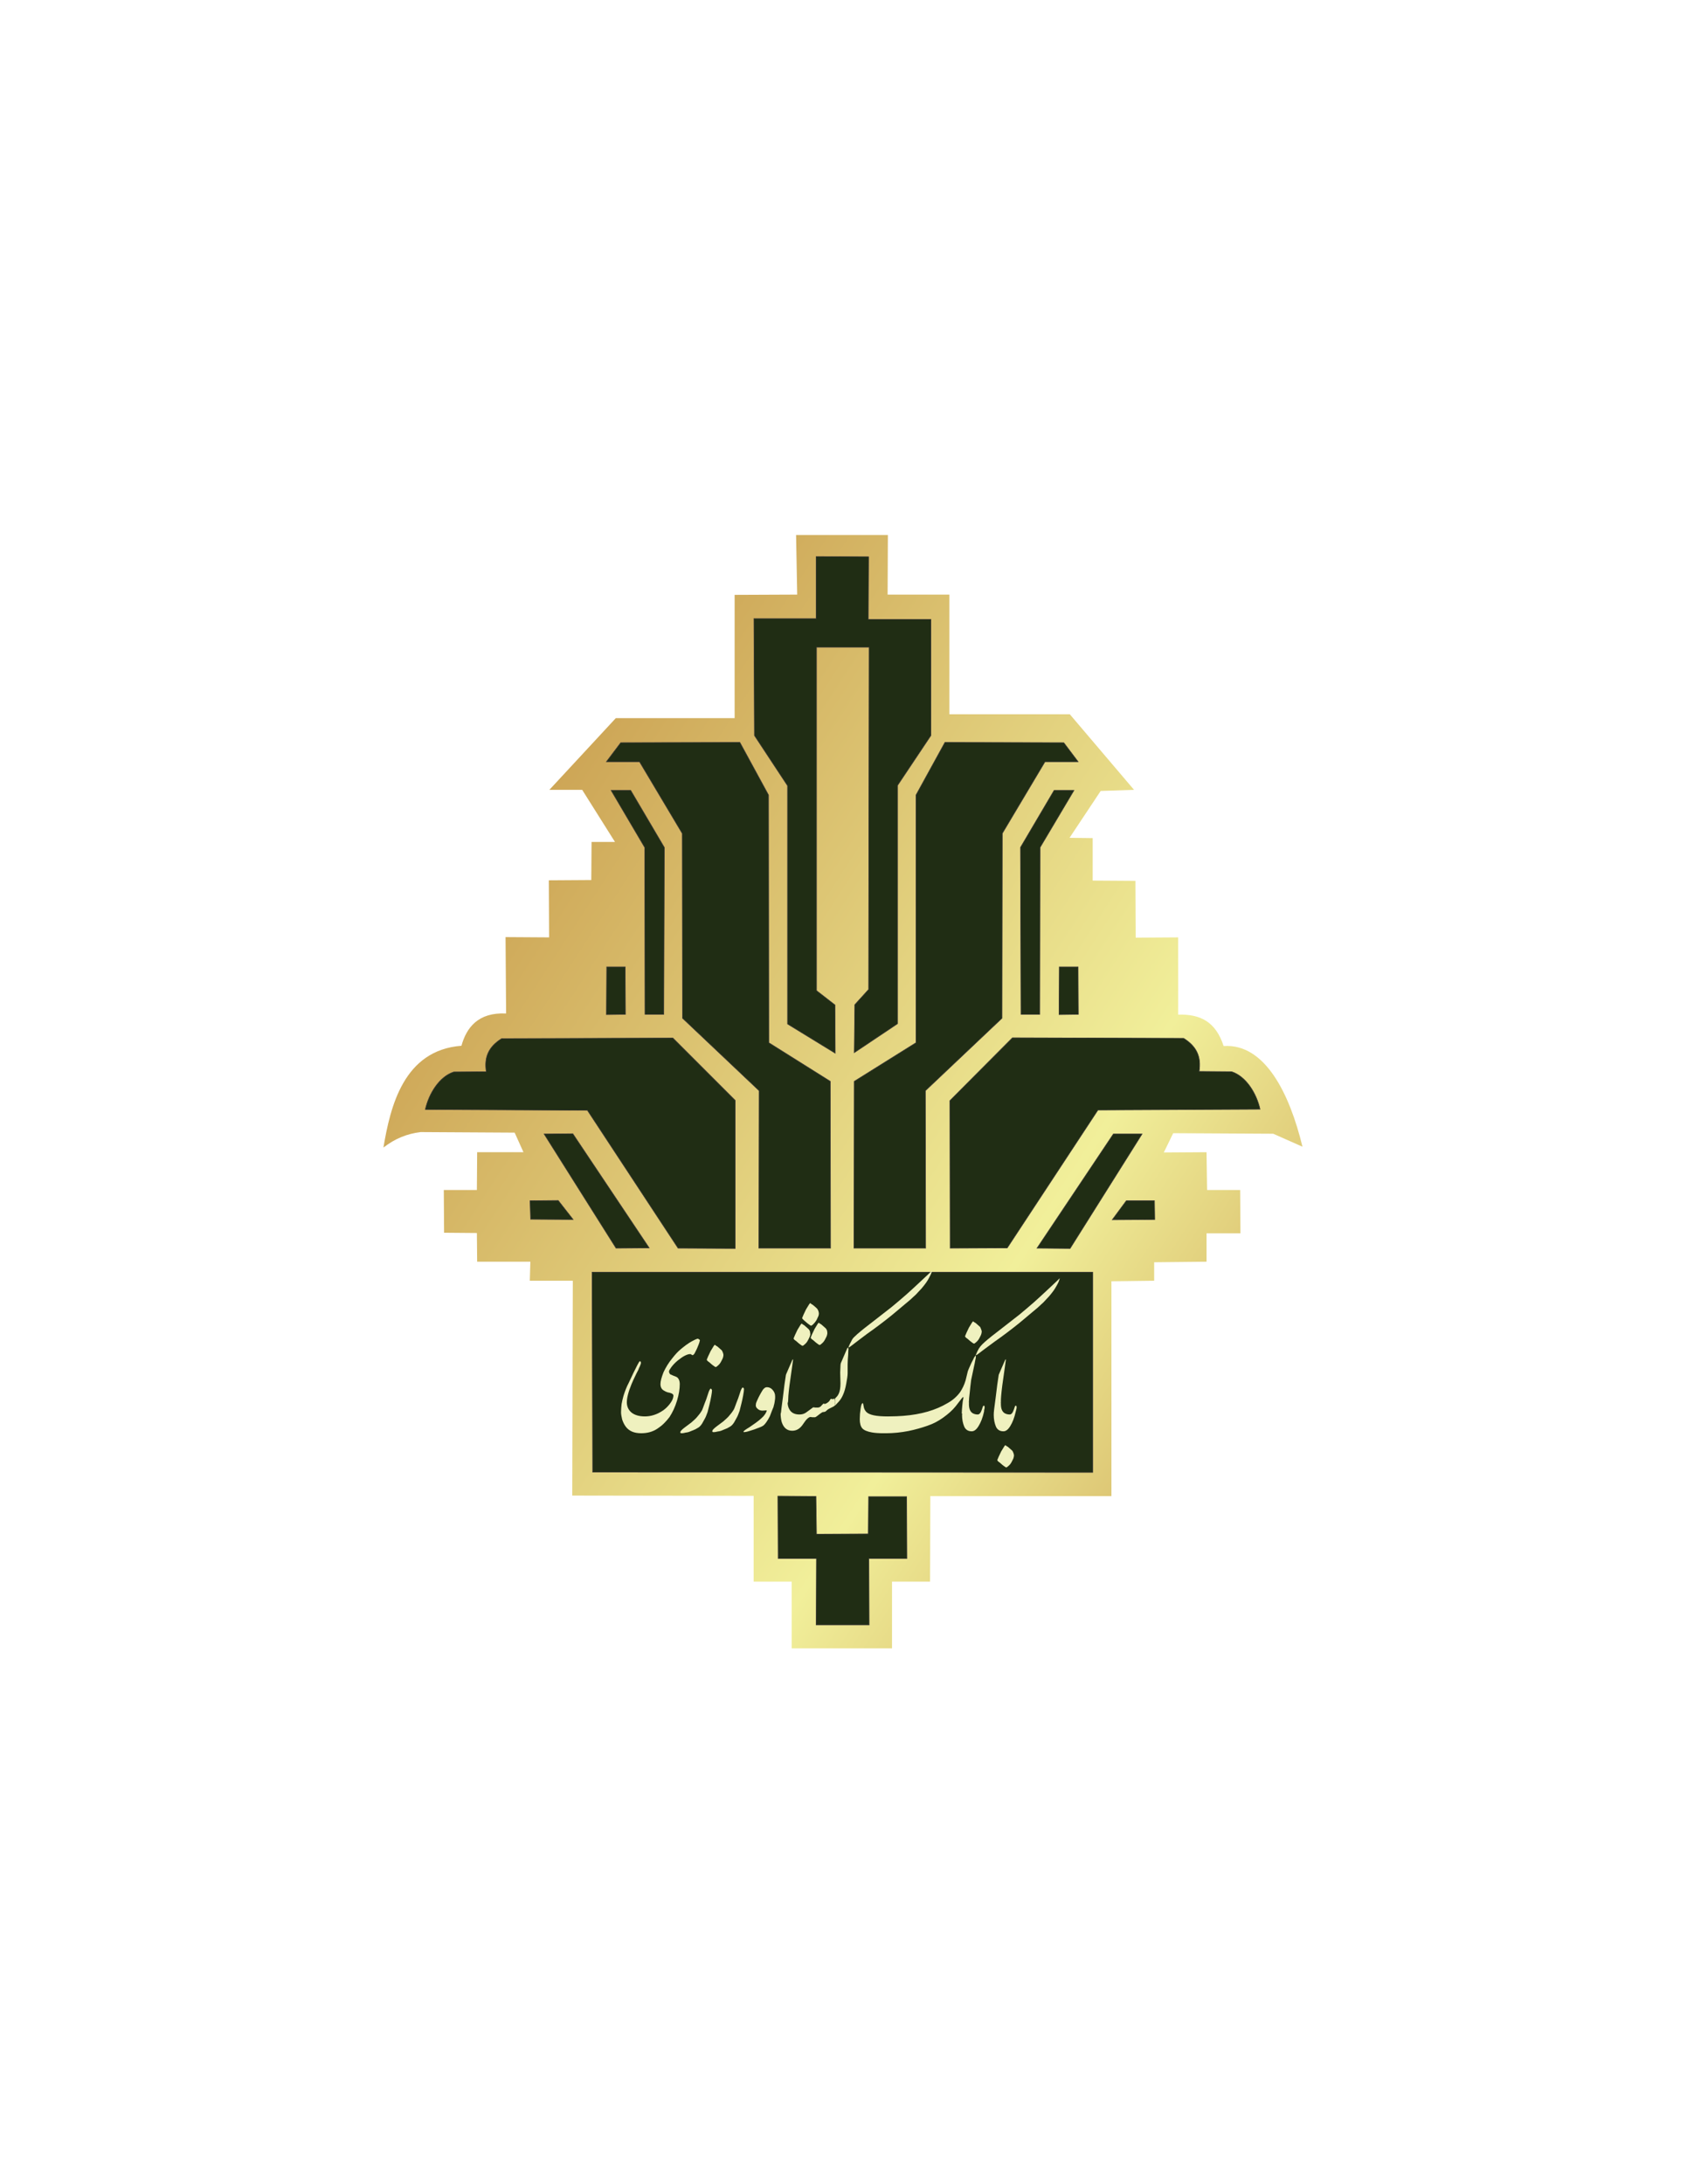 <?xml version="1.0" encoding="utf-8"?>
<!-- Generator: Adobe Illustrator 24.3.0, SVG Export Plug-In . SVG Version: 6.00 Build 0)  -->
<svg version="1.0" xmlns="http://www.w3.org/2000/svg" xmlns:xlink="http://www.w3.org/1999/xlink" x="0px" y="0px"
	 viewBox="0 0 612 792" style="enable-background:new 0 0 612 792;" xml:space="preserve">
<style type="text/css">
	.st0{fill-rule:evenodd;clip-rule:evenodd;fill:url(#SVGID_1_);}
	.st1{fill-rule:evenodd;clip-rule:evenodd;fill:#202D14;stroke:#373435;stroke-width:0.216;stroke-miterlimit:22.926;}
	.st2{fill-rule:evenodd;clip-rule:evenodd;fill:#EFF1BF;}
</style>
<g id="Layer_1">
</g>
<g id="_x23_Layer_3">
	<g>
		<linearGradient id="SVGID_1_" gradientUnits="userSpaceOnUse" x1="51.8" y1="231.721" x2="570.007" y2="568.249">
			<stop  offset="0" style="stop-color:#B6762A"/>
			<stop  offset="0.63" style="stop-color:#F1EF9A"/>
			<stop  offset="1" style="stop-color:#B6762A"/>
		</linearGradient>
		<path class="st0" d="M289.2,215.6l-0.4-21.6h33.3l-0.1,21.6l22.4,0l0,43.4l43.7,0l23.3,27.4l-12.1,0.4L388,303.8l8.4,0.1l0,15.4
			l15.5,0.1l0.1,20.6l15.4-0.1v28c8-0.2,13.6,2.5,16.5,11.4c15.1-1,24,17.5,28.6,36.5l-10.6-4.7l-36.3-0.2l-3.4,7l15.5-0.1l0.2,13.7
			l12,0l0.1,15.7l-12.3,0l0,10.3l-19,0.2l0,6.7l-15.5,0.2l0,77.9l-65.7,0l-0.1,31l-13.8,0l0,24.2l-36.4,0v-24.2l-13.8,0l0-31.1
			l-65.8-0.1l0.2-77.9l-15.6,0l0.2-6.9l-19.3,0l-0.1-10.4l-11.9-0.1l-0.1-15.5l12,0l0.1-13.7l16.8,0l-3.2-7.1l-34.1-0.2
			c-4.9,0.6-9.2,2.3-13.5,5.6c2.5-14.8,7.3-35.3,28.3-36.9c1.8-6.5,6-12.2,16.2-11.7l-0.2-27.7l15.8,0.1l-0.1-20.7l15.4-0.1
			l0.1-13.8l8.5,0l-11.9-18.9l-11.9,0l24.1-26h43.1l0-44.7L289.2,215.6z"/>
		<polygon class="st1" points="302.9,364.4 303,381.9 285.7,371.3 285.7,284.9 273.7,266.7 273.5,224.3 296.1,224.3 296.1,201.8 
			315.1,201.9 315,224.6 337.7,224.6 337.7,266.7 325.6,284.8 325.6,371.2 309.9,381.7 310.1,364.3 315.1,358.8 315.3,234.7 
			296.2,234.7 296.2,359.2 		"/>
		<polygon class="st1" points="220,276.2 225.2,269.3 268.4,269.2 278.8,288.3 278.9,378.1 301.2,392.1 301.3,452.6 275.3,452.6 
			275.4,395.5 247.6,369.2 247.5,302.2 232,276.2 		"/>
		<polygon class="st1" points="221.7,286.6 228.8,286.6 241,307.3 240.8,367.8 234,367.8 233.9,307.3 		"/>
		<polygon class="st1" points="220.1,350.6 226.8,350.6 226.9,367.8 220,367.9 		"/>
		<path class="st1" d="M154.3,402.3c1.3-5.8,5.1-11.9,10.3-13.6l11.8-0.1c-0.8-5.2,0.8-9,5.6-12l62.1-0.2l22.6,22.6l0,53.7
			l-20.7-0.1l-32.9-50L154.3,402.3z"/>
		<polygon class="st1" points="197.4,411.2 207.8,411.1 235.5,452.5 223.5,452.6 		"/>
		<polygon class="st1" points="192.3,435.4 192.5,442.1 207.9,442.2 202.5,435.3 		"/>
		<polygon class="st1" points="391.1,276.2 385.9,269.3 342.8,269.2 332.3,288.3 332.3,378.1 309.9,392.1 309.8,452.6 335.8,452.6 
			335.7,395.5 363.5,369.2 363.6,302.2 379.1,276.2 		"/>
		<path class="st1" d="M457.1,402.2c-1.3-5.8-5.1-11.9-10.3-13.6l-11.8-0.1c0.8-5.2-0.8-9-5.6-12l-62.1-0.2l-22.7,22.8l0.1,53.5
			l20.7-0.1l32.9-50L457.1,402.2z"/>
		<polygon class="st1" points="414.3,411.2 403.9,411.2 376.2,452.6 388.2,452.7 		"/>
		<polygon class="st1" points="418.8,435.4 418.9,442.2 403.5,442.3 408.6,435.4 		"/>
		<polygon class="st1" points="282.2,542.5 282.3,565.1 296.2,565.1 296.1,589.2 315.3,589.2 315.2,565.1 329,565.1 328.9,542.7 
			315.1,542.7 315,556.2 296.2,556.3 296,542.6 		"/>
		<polygon class="st1" points="214.8,461.3 215,533.8 396.4,533.9 396.4,461.3 		"/>
		<polygon class="st1" points="384.3,350.6 391.1,350.6 391.2,367.8 384.2,367.9 		"/>
		<polygon class="st1" points="389.6,286.6 382.4,286.6 370.2,307.3 370.4,367.8 377.2,367.8 377.3,307.3 		"/>
		<g>
			<path class="st2" d="M363.1,508.2v0.9c0,1.6,0.4,2.7,1.3,3.3c0.5,0.3,1.1,0.5,1.9,0.5c0.6,0,1.1-0.6,1.5-1.8
				c0.1-0.3,0.2-0.6,0.3-0.9c0.1-0.3,0.2-0.5,0.4-0.5c0.2,0,0.3,0.2,0.3,0.6c0,0.2,0,0.4-0.1,0.7c-0.1,0.3-0.1,0.6-0.2,0.8
				c-0.5,2.3-1.2,4-2,5.3c-0.8,1.3-1.6,1.9-2.5,1.9c-1.3,0-2.2-0.6-2.7-1.7c-0.5-1.2-0.8-2.6-0.8-4.4L363.1,508.2z"/>
			<path class="st2" d="M367.8,527.4c0.1,0.4,0,0.8-0.1,1.2c-0.1,0.4-0.4,0.9-0.7,1.5c-0.3,0.6-0.7,1.1-1.2,1.5
				c-0.3,0.3-0.6,0.5-0.8,0.5c-0.1,0-0.4-0.2-0.8-0.5c-0.4-0.3-0.8-0.6-1.1-0.9c-0.3-0.3-0.6-0.5-0.9-0.7c-0.2-0.2-0.4-0.4-0.4-0.6
				c0.2-0.5,0.4-0.9,0.5-1.2c0.4-0.8,0.7-1.5,0.9-1.9c0.4-0.6,0.7-1.2,1.1-1.8c0.1-0.1,0.2-0.3,0.4-0.5c0.1,0.1,0.2,0.2,0.4,0.3
				c0.1,0.1,0.3,0.2,0.5,0.3c0.8,0.7,1.4,1.2,1.7,1.5C367.5,526.5,367.7,526.9,367.8,527.4z"/>
			<path class="st2" d="M363.1,508.2c-0.3,1-0.6,2-1,3c-0.4,1-1,1.6-1.6,1.6c0-0.5,0.2-2.5,0.7-6c0.4-3.6,0.8-6.3,1.1-8.2
				c0-0.2,0.4-0.9,1-2.4c0.6-1.4,1.1-2.5,1.4-3.2c0.1,0,0.2-0.1,0.2-0.1c0,0.1,0,0.4-0.1,0.9l-0.2,1.5l-1,7.1
				c-0.2,1.4-0.3,2.7-0.4,3.7C363.1,507,363.1,507.8,363.1,508.2z"/>
			<path class="st2" d="M351.5,508.2v0.9c0,1.6,0.4,2.7,1.3,3.3c0.5,0.3,1.1,0.5,1.9,0.5c0.6,0,1.1-0.6,1.5-1.8
				c0.1-0.3,0.2-0.6,0.3-0.9c0.1-0.3,0.2-0.5,0.4-0.5c0.2,0,0.3,0.2,0.3,0.6c0,0.2,0,0.4-0.1,0.7c-0.1,0.3-0.1,0.6-0.1,0.8
				c-0.5,2.3-1.2,4-2,5.3c-0.8,1.3-1.6,1.9-2.5,1.9c-1.3,0-2.2-0.6-2.7-1.7c-0.5-1.2-0.8-2.6-0.8-4.4L351.5,508.2z"/>
			<path class="st2" d="M356.1,482.5c0.1,0.4,0,0.8-0.1,1.2c-0.1,0.4-0.4,0.9-0.7,1.5c-0.3,0.6-0.7,1.1-1.2,1.5
				c-0.3,0.3-0.6,0.5-0.8,0.5c-0.1,0-0.4-0.2-0.8-0.5c-0.4-0.3-0.8-0.6-1.1-0.9c-0.3-0.3-0.6-0.5-0.9-0.7c-0.2-0.2-0.4-0.4-0.4-0.6
				c0.2-0.5,0.4-0.9,0.5-1.2c0.4-0.8,0.7-1.5,0.9-1.9c0.4-0.6,0.7-1.2,1.1-1.8c0.1-0.1,0.2-0.3,0.4-0.5c0.1,0.1,0.2,0.2,0.4,0.3
				c0.1,0.1,0.3,0.2,0.5,0.3c0.8,0.7,1.4,1.2,1.7,1.5C355.8,481.7,356,482.1,356.1,482.5z"/>
			<path class="st2" d="M351.5,508.2c-0.1,0.5-0.2,0.9-0.4,1.4c-0.1,0.5-0.3,1-0.6,1.6c-0.3,0.6-0.6,1-0.9,1.2
				c-0.3,0.3-0.6,0.3-0.7,0.2c0-0.9,0.1-1.9,0.2-3c0.1-1.1,0.2-1.9,0.3-2.2l0.1-0.6c0-0.1,0-0.2-0.1-0.2c0,0-0.1,0-0.2,0.1
				c-0.2,0.2-0.4,0.5-0.8,1c-0.8,1-1.3,1.7-1.7,2.2c-1.2,1.5-2.7,2.8-4.5,4.1c-1.8,1.3-3.7,2.3-5.8,3c-2,0.7-4.4,1.4-6.9,1.9
				c-2.6,0.5-5.3,0.8-8.1,0.8h-0.9c-1.7,0-3.1-0.1-4.2-0.3c-1.7-0.3-2.9-0.8-3.5-1.5c-0.6-0.7-0.9-1.8-0.9-3.3
				c0-1.2,0.1-2.5,0.3-3.8c0.2-1.3,0.4-2,0.8-2c0.1,0,0.2,0.4,0.3,1.1c0.1,0.8,0.4,1.4,0.9,2c1.1,1.2,3.7,1.7,7.9,1.7
				c2.3,0,4.1-0.1,5.5-0.2c6.6-0.5,11.9-2.1,16.1-4.6c2-1.1,3.5-2.5,4.6-4c0.8-1.2,1.5-2.6,2-4.3l0.8-3.3c0.1-0.3,0.5-1.3,1.3-3
				c0.5-1,0.9-1.7,1-2c0.2-0.3,0.4-0.5,0.6-0.8c0,0.3,0,0.6,0,0.9c-0.2,0.8-0.3,1.5-0.4,2l-1.3,6.1c-0.2,1.7-0.4,3.2-0.5,4.5
				C351.6,506.5,351.5,507.5,351.5,508.2z"/>
			<path class="st2" d="M356.4,487.4c0.9-0.9,2.8-2.5,5.7-4.7c2.6-2,5.1-4,7.7-6c1.8-1.5,3.6-3,5.3-4.5c1.2-1.1,2.8-2.5,4.8-4.4
				c3-2.8,4.5-4.2,4.5-4.3c0,0.2,0,0.4-0.1,0.5c-0.1,0.5-0.5,1.4-1.1,2.4c-0.6,1.1-1.2,1.9-1.6,2.4c-0.6,0.8-1.3,1.6-2.1,2.4
				c-0.7,0.8-1.3,1.4-1.8,1.8c-0.6,0.6-1.6,1.5-3.1,2.7c-1.1,0.9-2.7,2.3-4.9,4.1c-1.5,1.2-2.9,2.3-4.1,3.2
				c-1.6,1.2-3.2,2.4-4.8,3.5l-4.2,3.1c-0.6,0.5-1.2,0.9-1.7,1.3c-0.5,0.4-0.9,0.6-0.9,0.4c0.3-0.8,0.7-1.6,1.1-2.3
				C355.4,488.5,355.9,487.9,356.4,487.4z"/>
			<path class="st2" d="M302.9,509.7c0.8-0.8,1.3-1.4,1.5-1.6c0.6-0.7,1.1-1.5,1.5-2.5c0.4-0.9,0.8-2.2,1.1-3.9
				c0.3-1.6,0.5-2.9,0.5-3.7c0-1,0-2.1,0-3.3c0-1.1,0.1-2.3,0.2-3.5c0-1.1,0.1-1.8,0.1-2c0-0.2,0-0.4-0.1-0.5
				c-0.1,0-0.2,0.1-0.3,0.1l-2.2,5.1c-0.2,0.3-0.3,0.9-0.3,1.5c0,0.7-0.1,1.5-0.1,2.3l0.1,3.9c0,1.6-0.2,2.8-0.6,3.7
				c-0.2,0.4-0.4,0.8-0.7,1.1c-0.3,0.3-0.5,0.6-0.7,0.7V509.7z"/>
			<path class="st2" d="M310.1,484.6c0.9-0.9,2.8-2.5,5.7-4.7c2.6-2,5.1-4,7.7-6c1.8-1.5,3.6-3,5.3-4.5c1.2-1.1,2.8-2.5,4.8-4.4
				c3-2.8,4.5-4.2,4.5-4.3c0,0.2,0,0.4-0.1,0.5c-0.1,0.5-0.5,1.3-1.1,2.4c-0.6,1.1-1.2,1.9-1.6,2.4c-0.6,0.8-1.3,1.6-2.1,2.4
				c-0.7,0.8-1.3,1.4-1.8,1.8c-0.6,0.6-1.6,1.5-3.1,2.7c-1.1,0.9-2.7,2.3-4.9,4.1c-1.5,1.2-2.9,2.3-4.1,3.2
				c-1.6,1.2-3.2,2.4-4.8,3.5l-4.1,3.1c-0.6,0.5-1.2,0.9-1.7,1.3c-0.5,0.4-0.9,0.6-0.9,0.4c0.3-0.8,0.7-1.6,1.1-2.3
				C309.1,485.7,309.5,485.1,310.1,484.6z"/>
			<path class="st2" d="M302.8,509.7l-0.4,0.3c-0.7,0.3-1.1,0.6-1.4,0.7c-0.2,0.1-0.4,0.2-0.7,0.4c-0.2,0.2-0.5,0.4-0.8,0.7
				c-0.2,0.1-0.4,0.2-0.7,0.2c-0.3,0-0.6,0.1-0.8,0.3c-0.2,0.1-0.6,0.4-1.1,0.8c-0.5,0.4-0.9,0.7-1.2,0.8c-0.2,0-0.4,0-0.7,0
				c-0.3,0-0.6,0-0.9-0.1c-0.7,0-1.6,0.8-2.7,2.5c-1.1,1.7-2.4,2.5-4,2.5c-1.8,0-3.1-1-3.8-3.1c-0.1-0.3-0.2-0.8-0.3-1.5
				c-0.1-0.7-0.1-1.2-0.1-1.6l2.5-4.5c0,1.2,0.2,2.2,0.7,3c0.7,1.2,1.9,1.8,3.6,1.8c0.9,0,1.7-0.2,2.4-0.7c0.8-0.6,1.7-1.2,2.6-1.9
				c0.5,0.1,1,0.1,1.6,0.1c0.5,0,1-0.2,1.4-0.7c0.2-0.3,0.5-0.5,0.8-0.8c0.2,0.2,0.4,0.2,0.7,0.1c0.5-0.2,0.9-0.5,1.3-0.9
				c0.2-0.3,0.4-0.6,0.6-0.9c0.3,0.1,0.6,0.2,0.8,0.1c0.2-0.1,0.3-0.1,0.4-0.2c0.1,0.2,0.2,0.4,0.2,0.6c0.1,0.2,0.1,0.4,0.1,0.7
				c0,0.2,0,0.3-0.1,0.5C303,509.3,302.9,509.5,302.8,509.7z"/>
			<path class="st2" d="M293.9,483.3c0.1,0.4,0.1,0.8-0.1,1.2c-0.1,0.4-0.4,0.9-0.7,1.5c-0.3,0.6-0.7,1.1-1.2,1.5
				c-0.3,0.3-0.6,0.5-0.8,0.5c-0.1,0-0.4-0.2-0.8-0.5c-0.4-0.3-0.8-0.6-1.1-0.9c-0.3-0.3-0.6-0.5-0.9-0.7c-0.2-0.2-0.4-0.4-0.4-0.6
				c0.2-0.5,0.4-0.9,0.5-1.2c0.4-0.8,0.7-1.5,0.9-1.9c0.4-0.6,0.7-1.2,1.1-1.8c0.1-0.1,0.2-0.3,0.4-0.5c0.1,0.1,0.2,0.2,0.4,0.3
				c0.1,0.1,0.3,0.2,0.5,0.3c0.8,0.7,1.4,1.2,1.7,1.5C293.7,482.4,293.9,482.8,293.9,483.3L293.9,483.3z M300.1,483L300.1,483
				c0.1,0.4,0,0.8-0.1,1.2c-0.1,0.4-0.4,0.9-0.7,1.5c-0.3,0.6-0.7,1.1-1.2,1.5c-0.3,0.3-0.6,0.5-0.8,0.5c-0.1,0-0.4-0.2-0.8-0.5
				c-0.4-0.3-0.8-0.6-1.1-0.9c-0.3-0.3-0.6-0.5-0.9-0.7c-0.2-0.2-0.4-0.4-0.4-0.6c0.2-0.5,0.4-0.9,0.5-1.2c0.4-0.8,0.7-1.5,0.9-1.9
				c0.4-0.6,0.7-1.2,1.1-1.8c0.1-0.1,0.2-0.3,0.4-0.5c0.1,0.1,0.2,0.2,0.4,0.3c0.1,0.1,0.3,0.2,0.5,0.3c0.8,0.7,1.4,1.2,1.7,1.5
				C299.9,482.1,300.1,482.5,300.1,483L300.1,483z M297,475.8L297,475.8c-0.1-0.5-0.3-0.9-0.5-1.2c-0.3-0.3-0.8-0.8-1.7-1.5
				c-0.2-0.1-0.4-0.2-0.5-0.3c-0.1-0.1-0.2-0.2-0.4-0.3c-0.2,0.2-0.3,0.4-0.4,0.5c-0.4,0.6-0.7,1.2-1.1,1.8c-0.2,0.4-0.5,1-0.9,1.9
				c-0.1,0.3-0.3,0.7-0.5,1.2c0,0.2,0.1,0.3,0.4,0.6c0.2,0.2,0.5,0.5,0.9,0.8c0.3,0.3,0.7,0.6,1.1,0.9c0.4,0.3,0.7,0.5,0.8,0.5
				c0.2,0,0.5-0.2,0.8-0.5c0.5-0.5,0.9-1,1.2-1.5c0.3-0.6,0.5-1.1,0.7-1.5C297.1,476.6,297.1,476.2,297,475.8z"/>
			<path class="st2" d="M285.9,508.2c-0.3,1-0.6,2-1,3c-0.4,1-1,1.6-1.6,1.6c0-0.5,0.2-2.5,0.7-6c0.4-3.6,0.8-6.3,1.1-8.2
				c0-0.2,0.4-0.9,1-2.4c0.6-1.4,1.1-2.5,1.4-3.2c0.1,0,0.2-0.1,0.2-0.1c0,0.1,0,0.4-0.1,0.9l-0.2,1.5l-1,7.1
				c-0.2,1.4-0.3,2.7-0.4,3.7C286,507,285.9,507.8,285.9,508.2z"/>
			<path class="st2" d="M280.1,511.4l-0.8,2.1c-0.4,0.8-0.8,1.5-1.3,2.2c-0.5,0.7-0.9,1.1-1.2,1.3c-0.3,0.2-0.9,0.5-1.8,0.8
				c-0.4,0.2-0.9,0.3-1.3,0.5c-1,0.3-1.6,0.5-1.9,0.6c-0.9,0.3-1.6,0.4-1.9,0.4l-0.2-0.1c0-0.3,0.7-0.8,2.2-1.7l2.3-1.6
				c0.4-0.3,0.8-0.6,1.3-1c0.5-0.4,1-0.9,1.5-1.4c0.5-0.6,0.9-1.2,1.1-1.8c0-0.1,0-0.2,0.1-0.3l-1.6,0.1c-0.7,0-1.3-0.2-1.8-0.7
				c-0.5-0.4-0.7-0.9-0.6-1.5c0-0.3,0.1-0.7,0.3-1.1c0.2-0.4,0.5-1.2,1.1-2.3c0.4-0.7,0.7-1.3,1.1-1.9c0.5-0.7,1-1,1.5-1
				c0.8,0,1.5,0.3,2.1,1c0.6,0.7,0.9,1.4,0.9,2.4c0,0.5,0,0.9-0.1,1.4c-0.1,0.5-0.1,0.9-0.2,1.2c-0.1,0.3-0.2,0.8-0.3,1.2
				C280.4,510.6,280.3,511,280.1,511.4z"/>
			<path class="st2" d="M269.9,503.7c0,0.5-0.1,1.2-0.3,2.3c-0.2,1.1-0.4,2-0.6,2.8l-0.7,2.8c-0.4,1.1-0.7,1.9-1,2.4
				c-0.4,0.7-0.7,1.3-1,1.8c-0.3,0.5-0.6,0.8-0.9,1.1c-0.3,0.3-0.9,0.6-1.6,1l-2.2,0.9c-0.2,0.1-0.7,0.2-1.4,0.3
				c-0.7,0.2-1.2,0.2-1.4,0.2c-0.2,0-0.3-0.1-0.4-0.2c0-0.1,0-0.3,0.1-0.5c0.2-0.3,0.7-0.8,1.5-1.4c0.8-0.6,1.6-1.2,2.4-1.8
				c0.9-0.8,1.6-1.4,2-1.9c0.6-0.7,1.2-1.4,1.8-2.4c0.1-0.2,0.3-0.6,0.5-1.2c0.2-0.6,0.6-1.6,1.1-2.9l0.7-2.1
				c0.1-0.3,0.2-0.7,0.4-1.1c0.2-0.4,0.4-0.7,0.6-0.7C269.8,503.3,269.9,503.5,269.9,503.7z"/>
			<path class="st2" d="M258.3,504.1c0,0.5-0.1,1.2-0.3,2.3c-0.2,1.1-0.4,2-0.6,2.8l-0.7,2.8c-0.4,1.1-0.7,1.9-1,2.4
				c-0.4,0.7-0.7,1.3-1,1.8c-0.3,0.5-0.6,0.8-0.9,1.1c-0.3,0.3-0.9,0.6-1.6,1l-2.2,0.9c-0.2,0.1-0.7,0.2-1.4,0.3
				c-0.7,0.2-1.2,0.2-1.4,0.2c-0.2,0-0.3-0.1-0.4-0.2c0-0.1,0-0.3,0.1-0.5c0.2-0.3,0.7-0.8,1.5-1.4c0.8-0.6,1.6-1.2,2.4-1.8
				c0.9-0.8,1.6-1.4,2-1.9c0.6-0.7,1.2-1.4,1.8-2.4c0.1-0.2,0.3-0.6,0.5-1.2c0.2-0.6,0.6-1.6,1.1-2.9l0.7-2.1
				c0.1-0.3,0.2-0.7,0.4-1.1c0.2-0.4,0.4-0.7,0.6-0.7C258.2,503.8,258.3,504,258.3,504.1z"/>
			<path class="st2" d="M262.4,491c0.1,0.4,0,0.8-0.1,1.2c-0.1,0.4-0.4,0.9-0.7,1.5c-0.3,0.6-0.7,1.1-1.2,1.5
				c-0.3,0.3-0.6,0.5-0.8,0.5c-0.1,0-0.4-0.2-0.8-0.5c-0.4-0.3-0.8-0.6-1.1-0.9c-0.3-0.3-0.6-0.5-0.9-0.7c-0.2-0.2-0.4-0.4-0.4-0.6
				c0.2-0.5,0.4-0.9,0.5-1.2c0.4-0.8,0.7-1.5,0.9-1.9c0.4-0.6,0.7-1.2,1.1-1.8c0.1-0.1,0.2-0.3,0.4-0.5c0.1,0.1,0.2,0.2,0.4,0.3
				c0.1,0.1,0.3,0.2,0.5,0.3c0.8,0.7,1.4,1.2,1.7,1.5C262.1,490.1,262.3,490.5,262.4,491z"/>
			<path class="st2" d="M253.9,486c-0.1,0.5-0.2,0.9-0.4,1.4c-0.2,0.4-0.4,1.1-0.8,1.9c-0.4,0.8-0.6,1.2-0.7,1.4
				c-0.3,0.5-0.6,0.7-0.8,0.7c-0.2-0.1-0.3-0.2-0.5-0.3c-0.1-0.1-0.3-0.1-0.4-0.1c-0.5,0-1.1,0.2-1.9,0.6c-0.8,0.4-1.6,1-2.5,1.7
				c-1.1,0.9-1.9,1.8-2.4,2.5c-0.5,0.7-0.8,1.2-0.8,1.5c0,0.3,0.1,0.6,0.4,1l1.1,0.5c0.3,0.1,0.5,0.2,0.8,0.3
				c0.2,0.1,0.4,0.2,0.6,0.3c0.6,0.4,1,1.3,1,2.5c0,1.7-0.3,3.7-1,6c-0.7,2.3-1.6,4.2-2.7,5.9c-0.6,0.8-1.2,1.5-2,2.3
				c-0.8,0.8-1.6,1.4-2.5,2c-1.7,1.1-3.6,1.6-5.8,1.6c-2.6,0-4.4-0.8-5.6-2.4c-0.6-0.8-1-1.7-1.3-2.6c-0.2-0.9-0.4-1.8-0.4-2.6
				c0-1,0.1-2.1,0.2-3c0.2-1,0.4-2,0.7-3c0.5-1.6,1.1-3.2,1.9-4.7c0.7-1.5,1.3-2.7,1.7-3.6l1.4-2.8c0.2-0.3,0.3-0.6,0.5-0.9
				c0.2-0.3,0.3-0.5,0.4-0.5c0.3,0,0.4,0.2,0.4,0.5c0,0.3,0,0.5-0.1,0.6c-0.2,0.6-0.4,1.1-0.6,1.4c-0.1,0.4-0.4,1-0.9,1.9
				c-0.2,0.5-0.6,1.2-1.1,2.3c-0.2,0.5-0.5,1.1-0.7,1.6c-1.2,2.9-1.7,5.1-1.7,6.6c0,1.5,0.6,2.8,1.7,3.7c1.1,0.9,2.8,1.4,4.8,1.4
				c1.7,0,3.4-0.4,5-1.2c1.2-0.6,2.2-1.3,3-2.1c0.8-0.8,1.4-1.6,1.8-2.3c0.4-0.7,0.6-1.4,0.6-2c0-0.3-0.3-0.6-0.8-0.8
				c-0.6-0.2-1-0.3-1.2-0.3c-0.2-0.1-0.5-0.2-0.8-0.3c-0.6-0.3-1.1-0.6-1.4-1c-0.3-0.4-0.5-1-0.5-1.7c0-1.1,0.4-2.5,1.1-4.3
				c0.8-1.7,1.8-3.4,3.2-5.1c1.1-1.4,2.1-2.5,3.1-3.3c0.5-0.4,1.1-0.9,1.9-1.5c0.8-0.6,1.5-1,2.2-1.4c0.9-0.5,1.6-0.8,2.1-0.9
				c0.2,0.1,0.3,0.2,0.4,0.3C253.9,485.8,253.9,485.9,253.9,486z"/>
		</g>
	</g>
</g>
</svg>
